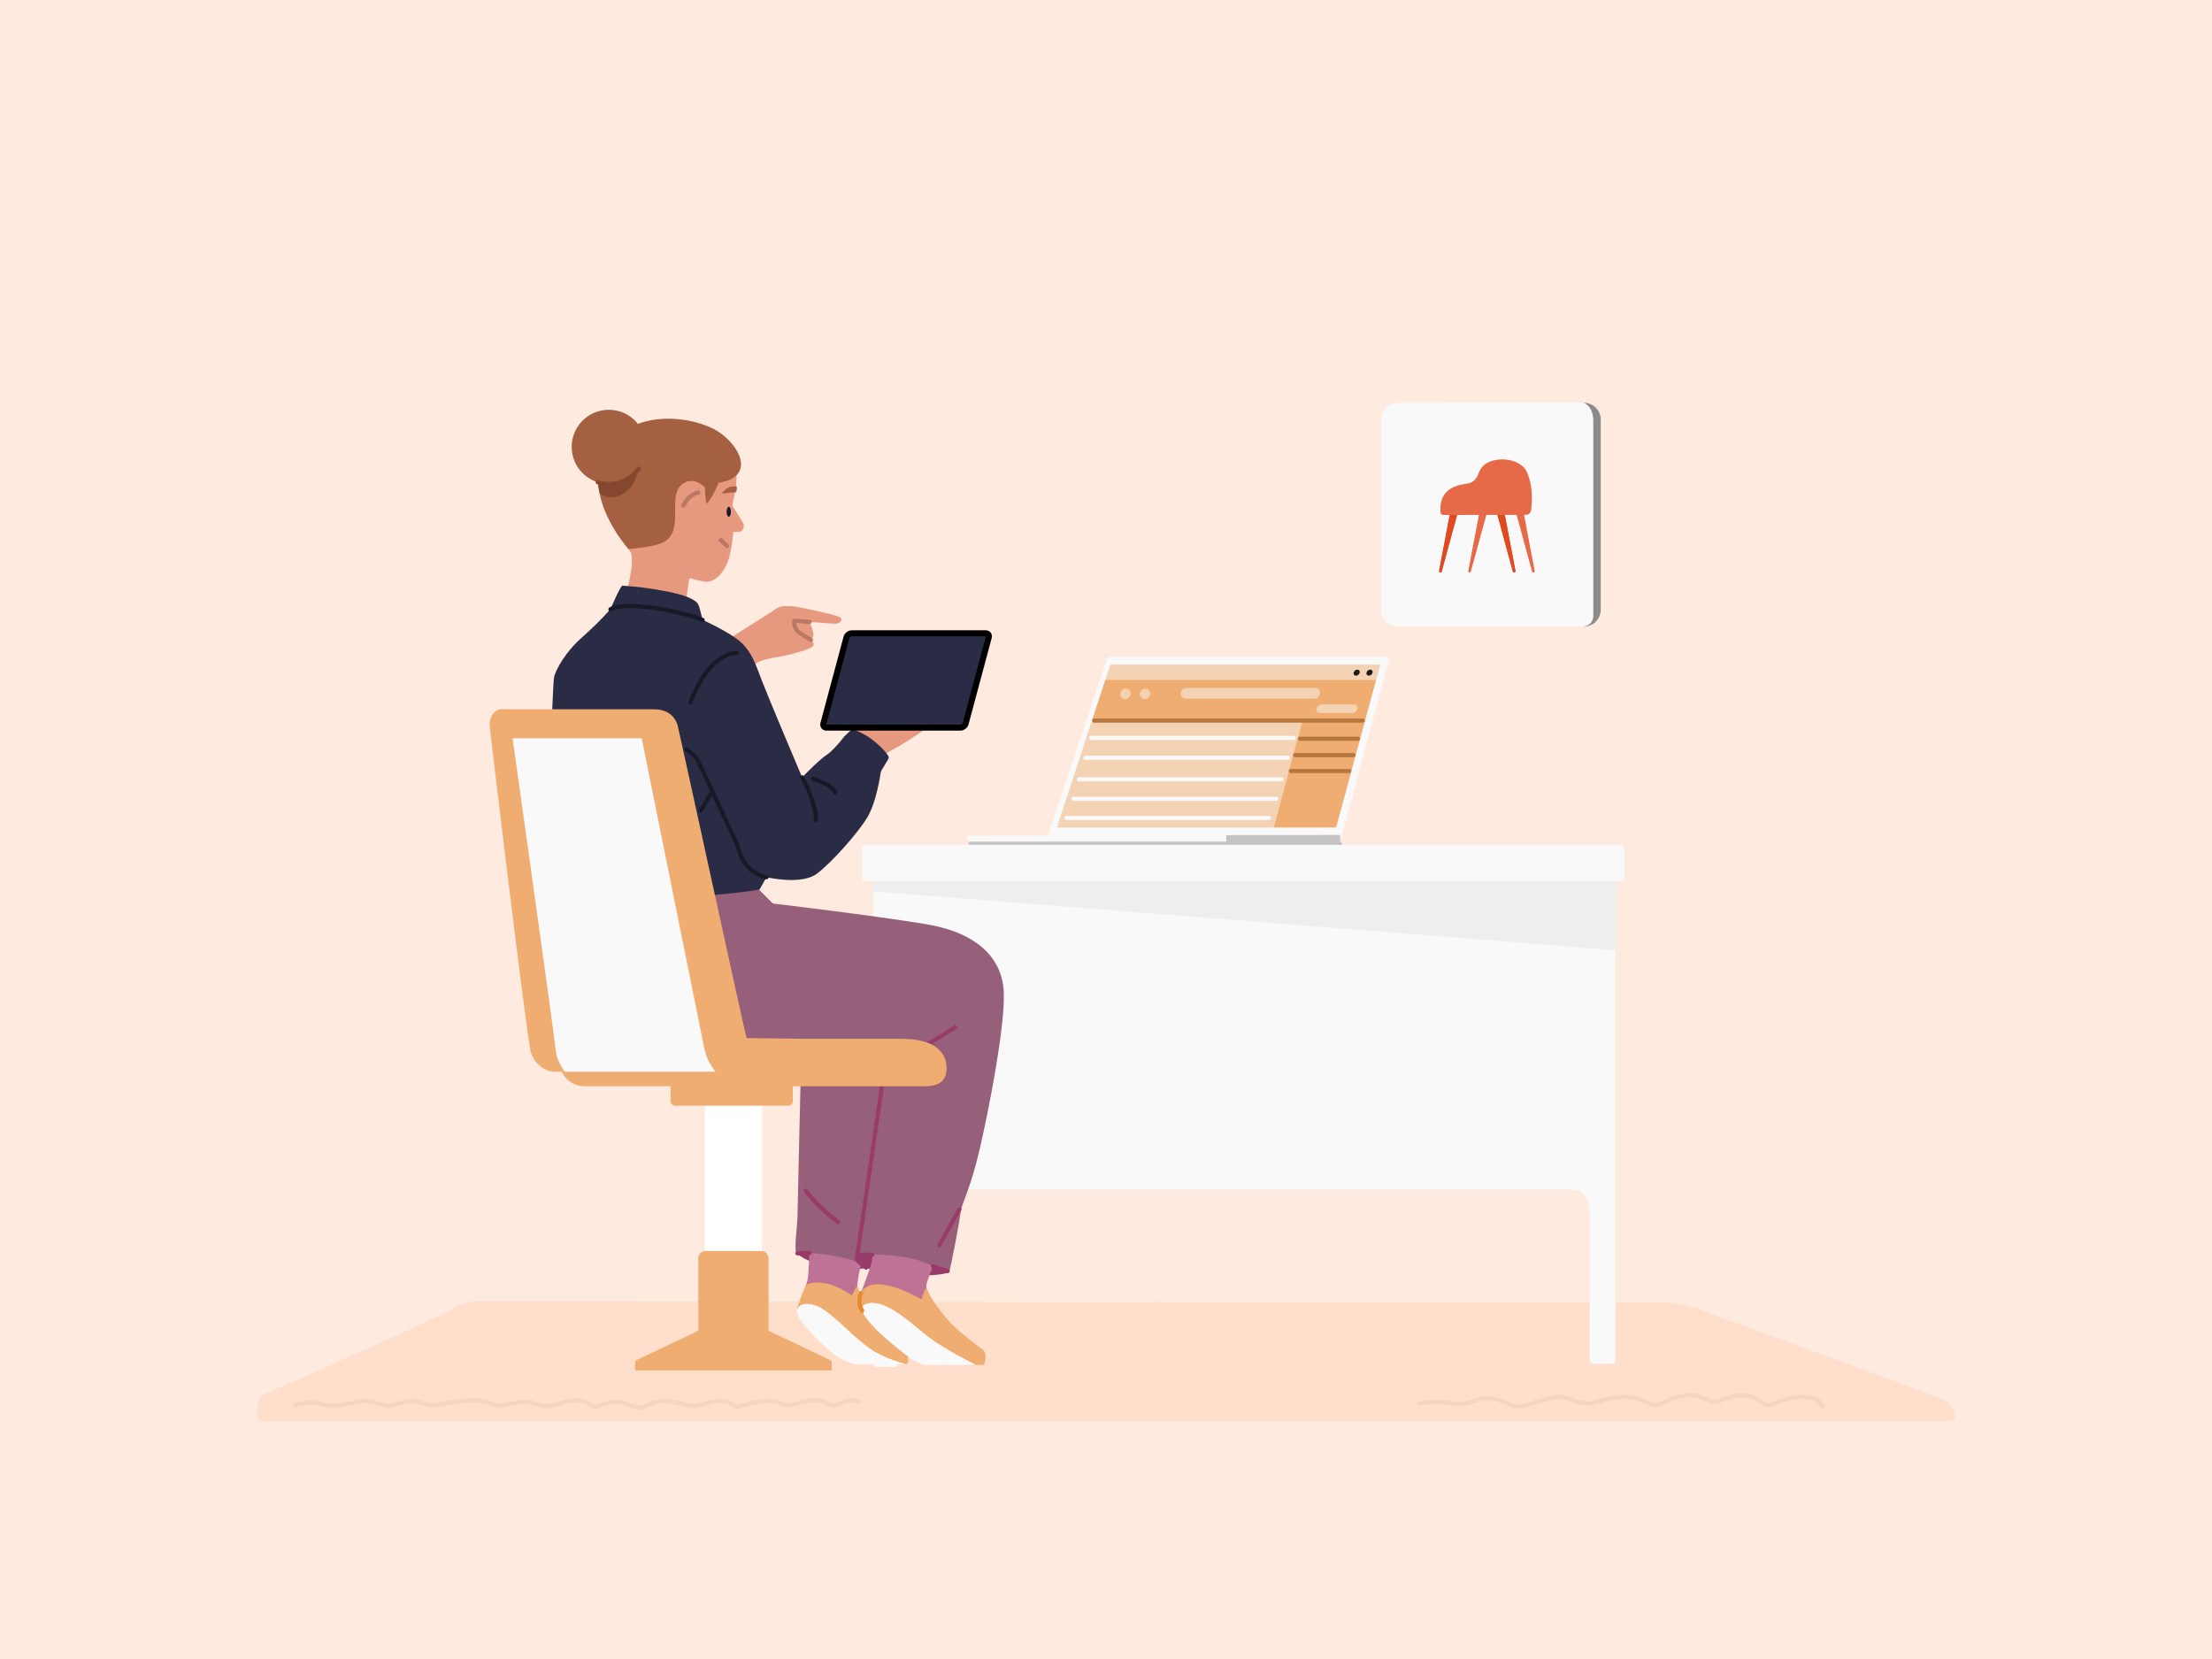 <svg xmlns="http://www.w3.org/2000/svg" height="1200" width="1600" version="1.1" xmlns:xlink="http://www.w3.org/1999/xlink" xmlns:svgjs="http://svgjs.com/svgjs"><rect fill="#ffeadf" width="1600" height="1200"></rect><g><path d="M1145.78 453.14L1010.93 453.1C1007.76 453.1 1004.71 451.84 1002.47 449.59 1000.22 447.35 998.95 444.29 998.95 441.12V303.43C998.95 300.26 1000.22 297.2 1002.47 294.96 1004.71 292.71 1007.76 291.45 1010.93 291.45L1145.75 291.39C1148.94 291.41 1152 292.68 1154.25 294.93 1156.49 297.19 1157.76 300.25 1157.77 303.43V441.13C1157.77 444.31 1156.5 447.36 1154.25 449.61 1152 451.86 1148.96 453.13 1145.78 453.14V453.14Z" fill="#f9f9f9" opacity="1" stroke-width="3" stroke="none"></path><path d="M1145.79 453.18C1145.76 453.18 1145.74 453.17 1145.73 453.16 1145.71 453.14 1145.7 453.13 1145.7 453.1 1145.7 453.08 1145.71 453.06 1145.73 453.04 1145.74 453.03 1145.76 453.02 1145.79 453.02 1145.85 453.02 1152.47 452.6 1152.47 445.06V304.5C1152.47 293.67 1145.84 291.55 1145.77 291.53 1145.74 291.52 1145.73 291.51 1145.72 291.49 1145.71 291.47 1145.7 291.46 1145.71 291.44 1145.71 291.42 1145.72 291.4 1145.74 291.38 1145.75 291.38 1145.77 291.37 1145.79 291.37 1148.99 291.37 1152.05 292.64 1154.32 294.91 1156.58 297.16 1157.85 300.23 1157.85 303.43V441.12C1157.85 444.32 1156.58 447.39 1154.31 449.64 1152.05 451.91 1148.99 453.18 1145.79 453.18Z" fill="#8b8b8b" opacity="1" stroke-width="3" stroke="none"></path></g><g><path d="M1083.05 372.18L1094.28 413.38C1094.35 413.63 1094.51 413.83 1094.72 413.96 1094.94 414.09 1095.19 414.13 1095.44 414.08 1095.68 414.02 1095.9 413.87 1096.03 413.66 1096.17 413.45 1096.22 413.19 1096.18 412.95L1088.32 371.52C1088.28 371.28 1088.15 371.07 1087.96 370.93 1087.77 370.78 1087.54 370.71 1087.3 370.73L1083.92 370.96C1083.78 370.97 1083.64 371.01 1083.51 371.08 1083.39 371.15 1083.28 371.25 1083.2 371.37 1083.12 371.48 1083.06 371.62 1083.03 371.76 1083.01 371.9 1083.01 372.05 1083.05 372.18V372.18Z" fill="#e66a48" opacity="1" stroke-width="3" stroke="none"></path><path d="M1083.05 372.18L1094.28 413.38C1094.35 413.63 1094.51 413.83 1094.72 413.96 1094.94 414.09 1095.19 414.13 1095.44 414.08 1095.68 414.02 1095.9 413.87 1096.03 413.66 1096.17 413.45 1096.22 413.19 1096.18 412.95L1088.32 371.52C1088.28 371.28 1088.15 371.07 1087.96 370.93 1087.77 370.78 1087.54 370.71 1087.3 370.73L1083.92 370.96C1083.78 370.97 1083.64 371.01 1083.51 371.08 1083.39 371.15 1083.28 371.25 1083.2 371.37 1083.12 371.48 1083.06 371.62 1083.03 371.76 1083.01 371.9 1083.01 372.05 1083.05 372.18V372.18Z" fill="#e14a21" opacity="1" stroke-width="3" stroke="none"></path><path d="M1054.05 372.18L1042.82 413.38C1042.75 413.63 1042.59 413.83 1042.38 413.96 1042.16 414.09 1041.91 414.13 1041.66 414.08 1041.42 414.02 1041.2 413.87 1041.07 413.66 1040.93 413.45 1040.88 413.19 1040.93 412.95L1048.78 371.52C1048.82 371.28 1048.95 371.07 1049.14 370.93 1049.33 370.78 1049.56 370.71 1049.8 370.73L1053.18 370.96C1053.32 370.97 1053.46 371.01 1053.59 371.08 1053.71 371.15 1053.82 371.25 1053.9 371.37 1053.99 371.48 1054.04 371.62 1054.07 371.76 1054.09 371.9 1054.08 372.05 1054.05 372.18Z" fill="#e66a48" opacity="1" stroke-width="3" stroke="none"></path><path d="M1054.05 372.18L1042.82 413.38C1042.75 413.63 1042.59 413.83 1042.38 413.96 1042.16 414.09 1041.91 414.13 1041.66 414.08 1041.42 414.02 1041.2 413.87 1041.07 413.66 1040.93 413.45 1040.88 413.19 1040.93 412.95L1048.78 371.52C1048.82 371.28 1048.95 371.07 1049.14 370.93 1049.33 370.78 1049.56 370.71 1049.8 370.73L1053.18 370.96C1053.32 370.97 1053.46 371.01 1053.59 371.08 1053.71 371.15 1053.82 371.25 1053.9 371.37 1053.99 371.48 1054.04 371.62 1054.07 371.76 1054.09 371.9 1054.08 372.05 1054.05 372.18Z" fill="#e14a21" opacity="1" stroke-width="3" stroke="none"></path><path d="M1075.17 372.18L1063.94 413.38C1063.87 413.63 1063.71 413.83 1063.5 413.96 1063.28 414.09 1063.02 414.13 1062.78 414.08 1062.53 414.02 1062.32 413.87 1062.18 413.66 1062.05 413.45 1062 413.19 1062.04 412.95L1069.9 371.52C1069.94 371.28 1070.07 371.07 1070.26 370.93 1070.45 370.78 1070.68 370.71 1070.92 370.73L1074.3 370.96C1074.44 370.97 1074.58 371.01 1074.7 371.08 1074.83 371.15 1074.94 371.25 1075.02 371.37 1075.1 371.48 1075.16 371.62 1075.18 371.76 1075.21 371.9 1075.2 372.05 1075.17 372.18Z" fill="#e66a48" opacity="1" stroke-width="3" stroke="none"></path><path d="M1097.82 370.96C1097.67 370.97 1097.53 371.01 1097.41 371.08 1097.28 371.15 1097.17 371.25 1097.09 371.37 1097.01 371.48 1096.95 371.62 1096.93 371.76 1096.9 371.9 1096.91 372.05 1096.95 372.18L1108.18 413.38C1108.24 413.63 1108.4 413.83 1108.61 413.96 1108.83 414.09 1109.09 414.13 1109.33 414.08 1109.58 414.02 1109.79 413.87 1109.93 413.66 1110.07 413.45 1110.12 413.19 1110.07 412.95L1102.21 371.52C1102.17 371.28 1102.04 371.07 1101.85 370.93 1101.66 370.78 1101.43 370.71 1101.19 370.73L1097.82 370.96Z" fill="#e66a48" opacity="1" stroke-width="3" stroke="none"></path><path d="M1103.24 372.41C1105.35 372.41 1107.16 371.35 1107.41 369.24 1107.66 367.12 1109.84 354.1 1104.61 341.76 1099.37 329.43 1074.58 329.05 1070.03 341.14 1065.48 353.23 1060.69 347.68 1050.66 352.73 1040.63 357.77 1041.94 368.3 1041.94 370.23 1041.94 372.16 1043.43 372.48 1044.31 372.48 1045.18 372.48 1101.12 372.41 1103.24 372.41Z" fill="#e66a48" opacity="1" stroke-width="3" stroke="none"></path></g><g><path d="M348.54 941.18C341.09 940.85 333.68 942.87 326.89 947.04 319.1 951.74 198.75 1005.76 191.84 1008.08 184.92 1010.41 184.05 1028.04 189.25 1028.04H1409.94C1417.73 1028.04 1413.41 1016.3 1406.48 1012.78 1399.55 1009.27 1237.65 950.56 1232.46 948.21 1224.61 944.82 1216.45 942.85 1208.22 942.35 1200.43 942.35 348.54 941.18 348.54 941.18Z" fill="#ffdecc" opacity="1" stroke-width="3" stroke="none"></path><path d="M213.04 1016.32C219.57 1014.26 226.36 1014.05 232.96 1015.73 242.91 1018.67 255.03 1013.97 262.39 1013.39 269.75 1012.8 278.41 1017.5 281.88 1016.9 285.34 1016.3 291.83 1013.97 296.17 1013.39 300.5 1012.8 304.83 1015.73 311.31 1016.32 317.8 1016.9 330.35 1012.8 342.05 1012.8 353.75 1012.8 357.63 1017.5 361.09 1016.92 364.56 1016.34 371.49 1014.57 379.28 1013.99 387.06 1013.41 389.67 1018.11 397.46 1016.92 405.25 1015.73 406.98 1013.41 415.64 1012.8 420.7 1012.39 425.73 1014.24 429.93 1018.08 429.93 1018.08 439.02 1013.97 445.5 1013.97 451.99 1013.97 457.19 1018.08 461.95 1018.08 466.72 1018.08 472.35 1012.8 481.87 1013.39 491.39 1013.97 496.59 1017.5 502.64 1016.9 508.7 1016.3 512.59 1013.97 520.4 1013.39 528.2 1012.8 530.79 1018.08 534.26 1017.5 537.72 1016.92 543.78 1013.99 553.74 1013.39 563.71 1012.78 564.99 1016.32 569.76 1016.32 574.53 1016.32 579.71 1013.39 587.94 1012.8 596.18 1012.22 601.36 1018.08 605.25 1016.32 609.15 1014.55 614.77 1011.04 621.27 1013.97" stroke="#f5d4c2" stroke-width="3" stroke-linecap="round" stroke-linejoin="round" opacity="1" fill="none"></path><path d="M1026.41 1015.13C1034.17 1013.72 1042.03 1013.72 1049.79 1015.13 1062.77 1017.48 1067.1 1010.43 1078.37 1011.62 1089.63 1012.8 1094.82 1018.67 1100.01 1017.48 1105.21 1016.3 1118.2 1011.62 1125.13 1010.43 1132.05 1009.25 1140.7 1015.13 1147.63 1015.13 1154.56 1015.13 1161.49 1010.43 1175.33 1010.43 1189.18 1010.43 1193.52 1017.48 1198.71 1016.3 1203.91 1015.11 1209.11 1010.43 1219.49 1009.25 1229.87 1008.06 1235.06 1013.95 1240.26 1013.95 1245.46 1013.95 1250.65 1009.25 1261.03 1009.25 1271.41 1009.25 1275.75 1017.46 1280.08 1016.3 1284.4 1015.13 1292.2 1010.43 1304.31 1010.43 1316.42 1010.43 1318.17 1017.48 1318.17 1017.48" stroke="#f5d4c2" stroke-width="3" stroke-linecap="round" stroke-linejoin="round" opacity="1" fill="none"></path></g><g><path d="M1002.47 474.85H805.49C802.94 474.85 800.73 475.68 799.84 478.86 798.98 481.9 759.12 600.77 758.39 602.96 757.66 605.15 758.76 606.61 760.58 606.61L966.27 606.61C968.82 606.61 970.28 605.15 971.01 602.59 971.74 600.04 1003.49 480.69 1004.22 478.86 1004.97 477.04 1004.29 474.85 1002.47 474.85Z" fill="#f9f9f9" opacity="1" stroke-width="3" stroke="none"></path><path d="M966.29 606.72C968.77 606.72 970.36 605.38 971.14 602.63 971.36 601.84 974.5 590.11 978.83 573.87 988.18 538.82 1003.84 480.16 1004.35 478.91 1004.54 478.46 1004.65 477.96 1004.65 477.46 1004.65 476.98 1004.56 476.48 1004.37 476.02 1004.26 475.77 1004.1 475.54 1003.89 475.35 1003.69 475.17 1003.44 475.03 1003.18 474.95 1003.16 474.94 1003.12 474.94 1003.1 474.95 1003.08 474.95 1003.06 474.97 1003.05 475 1003.04 475.02 1003.02 475.04 1003.02 475.06 1003.04 475.09 1003.05 475.11 1003.06 475.13 1003.32 475.47 1003.49 475.88 1003.55 476.3 1003.62 476.73 1003.57 477.16 1003.41 477.57 1002.57 481.09 970.73 600.59 970.01 602.94 969.3 605.21 965.43 605.58 965.39 605.58 965.38 605.58 965.37 605.58 965.36 605.58 965.35 605.58 965.33 605.58 965.32 605.59 965.31 605.6 965.29 605.6 965.28 605.62 965.27 605.63 965.27 605.66 965.27 605.69 965.27 605.71 965.28 605.73 965.29 605.74L965.85 606.66C965.86 606.68 965.87 606.69 965.88 606.71 965.9 606.72 965.92 606.72 965.94 606.72L966.29 606.72Z" fill="#f9f9f9" opacity="1" stroke-width="3" stroke="none"></path><path d="M998.36 480.81C998.36 480.79 998.36 480.78 998.36 480.77 998.36 480.75 998.36 480.74 998.35 480.73 998.34 480.72 998.33 480.71 998.32 480.7 998.31 480.7 998.29 480.7 998.27 480.7H803.23C803.19 480.7 803.17 480.71 803.14 480.73 803.12 480.74 803.1 480.78 803.08 480.81L799.46 491.88 820.85 516.9 944.42 524.39 995.37 491.88 998.36 480.81Z" fill="#f4d3b5" opacity="1" stroke-width="3" stroke="none"></path><path d="M969.09 604.06C969.12 604.06 969.15 604.08 969.16 604.1 969.19 604.12 969.2 604.14 969.2 604.18V610.15C969.2 610.19 969.19 610.21 969.16 610.23 969.15 610.25 969.12 610.26 969.09 610.26H701.94C701.91 610.26 701.89 610.25 701.85 610.23 701.82 610.22 701.8 610.2 701.79 610.17L699.54 605.69C699.48 605.56 699.46 605.4 699.46 605.26 699.47 605.1 699.51 604.96 699.59 604.84 699.67 604.71 699.78 604.61 699.91 604.53 700.04 604.46 700.19 604.42 700.33 604.42L969.09 604.06Z" fill="#f9f9f9" opacity="1" stroke-width="3" stroke="none"></path><path d="M969.09 610.26H701.94" stroke="#c3c3c3" stroke-width="3" stroke-linecap="round" stroke-linejoin="round" opacity="1" fill="none"></path><path d="M966.46 598.58H921.38L789.84 521.21 799.46 491.88 995.35 491.88 966.46 598.58Z" fill="#efad71" opacity="1" stroke-width="3" stroke="none"></path><path d="M789.84 521.21H942.19L921.38 598.58H764.6C764.59 598.58 764.58 598.58 764.57 598.57 764.56 598.57 764.55 598.56 764.54 598.55 764.53 598.54 764.53 598.53 764.53 598.52 764.53 598.51 764.53 598.49 764.53 598.47L789.84 521.21Z" fill="#f4d3b5" opacity="1" stroke-width="3" stroke="none"></path><path d="M857.6 505.33H950.67C951.71 505.32 952.71 504.92 953.47 504.21 954.23 503.5 954.7 502.54 954.77 501.5 954.82 501 954.76 500.51 954.6 500.04 954.44 499.57 954.18 499.14 953.85 498.79 953.51 498.43 953.11 498.14 952.64 497.95 952.19 497.75 951.7 497.65 951.2 497.66H858.13C857.09 497.67 856.1 498.07 855.35 498.79 854.58 499.5 854.12 500.46 854.03 501.5 854 501.98 854.05 502.48 854.22 502.95 854.37 503.42 854.64 503.84 854.97 504.21 855.3 504.57 855.71 504.86 856.16 505.05 856.62 505.24 857.11 505.34 857.6 505.33Z" fill="#f4d3b5" opacity="1" stroke-width="3" stroke="none"></path><path d="M825.44 504.58C824.05 503.14 824.18 500.78 825.72 499.29 827.25 497.8 829.63 497.75 831.02 499.19 832.4 500.62 832.28 502.99 830.73 504.48 829.2 505.97 826.82 506.02 825.44 504.58Z" fill="#f4d3b5" opacity="1" stroke-width="3" stroke="none"></path><path d="M811.31 504.58C809.91 503.14 810.05 500.78 811.58 499.29 813.12 497.8 815.49 497.75 816.89 499.19 818.27 500.62 818.15 502.99 816.6 504.48 815.06 505.97 812.69 506.02 811.31 504.58Z" fill="#f4d3b5" opacity="1" stroke-width="3" stroke="none"></path><path d="M791.49 521.21H985.81" stroke="#b6763c" stroke-width="3" stroke-linecap="round" stroke-linejoin="round" opacity="1" fill="none"></path><path d="M954.61 515.73H977.97C978.85 515.69 979.71 515.37 980.4 514.8 981.09 514.25 981.57 513.49 981.79 512.63 981.92 512.26 981.94 511.87 981.87 511.49 981.81 511.11 981.65 510.76 981.41 510.45 981.18 510.15 980.88 509.91 980.52 509.74 980.18 509.58 979.79 509.5 979.41 509.52H956.05C955.16 509.57 954.31 509.89 953.62 510.45 952.94 511 952.44 511.76 952.22 512.63 952.11 512.99 952.09 513.38 952.15 513.76 952.22 514.14 952.38 514.49 952.61 514.8 952.84 515.1 953.15 515.35 953.49 515.51 953.85 515.68 954.23 515.75 954.61 515.73V515.73Z" fill="#f4d3b5" opacity="1" stroke-width="3" stroke="none"></path><path d="M982.31 534.35H940.36" stroke="#b6763c" stroke-width="3" stroke-linecap="round" stroke-linejoin="round" opacity="1" fill="none"></path><path d="M979.01 546.21H936.73" stroke="#b6763c" stroke-width="3" stroke-linecap="round" stroke-linejoin="round" opacity="1" fill="none"></path><path d="M975.94 557.7H933.66" stroke="#b6763c" stroke-width="3" stroke-linecap="round" stroke-linejoin="round" opacity="1" fill="none"></path><path d="M988.78 488.18C988.06 487.37 988.29 485.99 989.31 485.09 990.32 484.19 991.72 484.11 992.44 484.92 993.16 485.72 992.92 487.11 991.91 488 990.9 488.91 989.5 488.99 988.78 488.18Z" fill="#1c1b1a" opacity="1" stroke-width="3" stroke="none"></path><path d="M979.47 488.18C978.76 487.37 978.99 485.99 980 485.09 981.01 484.19 982.41 484.11 983.13 484.92 983.85 485.73 983.62 487.11 982.6 488.02 981.6 488.91 980.19 488.99 979.47 488.18Z" fill="#1c1b1a" opacity="1" stroke-width="3" stroke="none"></path><path d="M935.73 533.75H789.25" stroke="#f9f9f9" stroke-width="3" stroke-linecap="round" stroke-linejoin="round" opacity="1" fill="none"></path><path d="M931.6 548.1H785.11" stroke="#f9f9f9" stroke-width="3" stroke-linecap="round" stroke-linejoin="round" opacity="1" fill="none"></path><path d="M926.98 563.67L780.5 563.67" stroke="#f9f9f9" stroke-width="3" stroke-linecap="round" stroke-linejoin="round" opacity="1" fill="none"></path><path d="M923.08 577.78H776.59" stroke="#f9f9f9" stroke-width="3" stroke-linecap="round" stroke-linejoin="round" opacity="1" fill="none"></path><path d="M917.97 591.65H771.49" stroke="#f9f9f9" stroke-width="3" stroke-linecap="round" stroke-linejoin="round" opacity="1" fill="none"></path><path d="M969.2 610.38C969.23 610.38 969.26 610.36 969.27 610.34 969.3 610.32 969.31 610.3 969.31 610.26V604.18C969.31 604.12 969.28 604.06 969.25 604.02 969.21 603.98 969.15 603.95 969.09 603.95L887.07 604.06C887.05 604.06 887.02 604.08 887 604.1 886.97 604.12 886.96 604.14 886.96 604.18V610.26C886.96 610.3 886.97 610.32 887 610.34 887.02 610.36 887.05 610.38 887.07 610.38H969.2Z" fill="#c3c3c3" opacity="1" stroke-width="3" stroke="none"></path></g><g><path d="M631.59 623.79V985.59C631.59 986.01 631.64 986.43 631.73 986.82 631.82 987.21 631.96 987.57 632.13 987.87 632.3 988.17 632.5 988.4 632.72 988.57 632.94 988.73 633.18 988.81 633.42 988.81H647.64C647.88 988.81 648.12 988.73 648.34 988.57 648.56 988.4 648.77 988.17 648.94 987.87 649.1 987.57 649.24 987.21 649.33 986.82 649.43 986.43 649.47 986.01 649.47 985.59V878.87C649.47 876.46 649.74 874.08 650.26 871.86 650.79 869.63 651.55 867.6 652.52 865.9 653.49 864.19 654.64 862.85 655.9 861.92 657.16 861 658.52 860.52 659.89 860.52H1139.52C1140.89 860.52 1142.24 861 1143.51 861.92 1144.77 862.85 1145.92 864.19 1146.88 865.9 1147.85 867.6 1148.62 869.63 1149.14 871.86 1149.67 874.08 1149.93 876.46 1149.93 878.87V983.26C1149.93 983.68 1149.98 984.1 1150.07 984.49 1150.17 984.88 1150.3 985.24 1150.47 985.54 1150.64 985.83 1150.84 986.07 1151.07 986.24 1151.29 986.4 1151.53 986.48 1151.77 986.48H1166.64C1166.88 986.48 1167.12 986.4 1167.34 986.24 1167.56 986.07 1167.77 985.83 1167.94 985.54 1168.11 985.24 1168.24 984.88 1168.33 984.49 1168.43 984.1 1168.47 983.68 1168.47 983.26L1168.47 687.31 1168.47 622.63 631.59 623.79Z" fill="#f9f9f9" opacity="1" stroke-width="3" stroke="none"></path><path d="M631.59 644.74L1168.47 687.31 1168.92 622.63 631.3 623.79 631.59 644.74Z" fill="#eeeeee" opacity="1" stroke-width="3" stroke="none"></path><path d="M1173.34 637.13H624.93C624.52 637.13 624.14 636.85 623.86 636.35 623.57 635.86 623.41 635.18 623.41 634.47V613.76C623.41 613.05 623.57 612.37 623.86 611.88 624.14 611.37 624.52 611.1 624.93 611.1H1173.34C1173.74 611.1 1174.13 611.37 1174.41 611.88 1174.69 612.37 1174.85 613.05 1174.85 613.76V634.47C1174.85 634.82 1174.81 635.17 1174.74 635.49 1174.66 635.81 1174.55 636.1 1174.41 636.36 1174.27 636.61 1174.1 636.8 1173.92 636.93 1173.73 637.07 1173.54 637.13 1173.34 637.13V637.13Z" fill="#f9f9f9" opacity="1" stroke-width="3" stroke="none"></path></g><g><path d="M537.84 632.34L559.03 653.53C559.03 653.53 632.22 662.2 669.77 668.46 707.32 674.72 725.63 693.5 726.11 719.02 726.58 744.54 715.51 801.35 708.77 830.72 702.04 860.09 695.3 871.17 694.81 876.95 694.32 882.74 687.58 917.39 686.62 919.81 685.66 922.23 644.73 924.62 626.43 916.92 603.32 922.69 577.32 908.73 575.87 905.84 574.42 902.96 576.83 884.65 576.83 880.32 576.83 875.99 579.72 755.13 579.72 755.13H505.09C470.42 755.13 420.83 737.79 416.02 694.46 411.21 651.13 417.46 628.98 417.46 628.98L537.84 632.34Z" fill="#97607a" opacity="1" stroke-width="3" stroke="none"></path><path d="M690.96 743.09L668.33 757.06" stroke="#993b68" stroke-width="3" stroke-linecap="round" stroke-linejoin="round" opacity="1" fill="none"></path><path d="M585.51 906.31H585.53C606.48 910.95 618.28 915.09 622.78 914.09 622.8 914.09 622.82 914.08 622.83 914.06 622.84 914.05 622.85 914.02 622.86 914 622.86 913.99 622.86 913.97 622.85 913.95 622.84 913.93 622.83 913.92 622.81 913.89 621.27 912.81 619.52 911.21 619.94 909.68 620.65 907.06 630.86 907.49 631.03 907.5 631.21 907.5 641.02 907.55 657.96 910.89 664.72 912.23 670.17 914.4 674.82 915.94 681.22 918.05 685.66 919.48 686.47 919.76 686.49 919.76 686.51 919.77 686.52 919.78 686.53 919.8 686.54 919.81 686.54 919.83 686.55 919.85 686.54 919.86 686.54 919.89 686.54 919.91 686.53 919.92 686.51 919.93V919.93C683.26 923.42 644.42 924.46 626.46 916.92 626.44 916.91 626.41 916.91 626.38 916.91 605.19 922.19 581.88 911.9 576.72 906.77 576.71 906.75 576.7 906.73 576.69 906.71 576.68 906.69 576.68 906.67 576.69 906.65 576.7 906.64 576.71 906.61 576.72 906.6 576.75 906.58 576.77 906.58 576.79 906.58 579.68 906.33 582.6 906.25 585.51 906.31V906.31Z" fill="#993b68" opacity="1" stroke-width="3" stroke="none"></path><path d="M495.23 441.43L498.44 419.21C498.45 419.07 498.5 418.94 498.58 418.82 498.66 418.7 498.75 418.6 498.87 418.53 498.99 418.44 499.12 418.4 499.26 418.38 499.4 418.35 499.55 418.37 499.69 418.41 503.04 419.41 506.46 420.17 509.92 420.72 516.19 421.68 522.69 415.42 526.05 407.24 529.42 399.06 530.39 384.85 530.39 384.85 530.39 384.85 533.82 384.66 535.45 384.49 537.07 384.32 538.7 381.24 537.8 379.07 536.9 376.9 530.4 366.97 529.86 366.07 529.32 365.17 532.57 354.7 532.75 346.21 532.93 337.73 528.23 308.11 487.97 304.69 447.72 301.26 436.16 328.34 436.16 349.65 436.16 370.96 451.68 392.62 455.84 398.94 460 405.26 452.59 430.36 452.59 430.36L495.23 441.43Z" fill="#e6997f" opacity="1" stroke-width="3" stroke="none"></path><path d="M612.58 534.08C612.57 534.07 612.57 534.04 612.57 534.01 612.57 533.99 612.58 533.97 612.59 533.96 613.3 533.18 620.77 524.88 623.46 520.72 627.79 514.01 653.87 482.6 654.19 482.39 654.21 482.39 654.22 482.38 654.22 482.37 657.35 478.37 660.27 481.09 658.47 483.93 658.02 484.68 653.64 492.62 650.88 497.46 650.85 497.52 650.84 497.58 650.86 497.63 650.87 497.7 650.9 497.75 650.96 497.79 651.01 497.82 651.07 497.84 651.13 497.83 651.19 497.82 651.25 497.79 651.29 497.74V497.74C655.1 493.03 662.16 484.69 663.66 483.04 666.71 479.4 669.58 481.69 668.87 483.79V483.8C665.7 489.62 662.17 495.22 658.28 500.59V500.59C658.25 500.64 658.22 500.7 658.24 500.77 658.25 500.83 658.28 500.88 658.32 500.93 658.37 500.96 658.43 500.98 658.5 500.98 658.56 500.98 658.61 500.96 658.66 500.92V500.92C663.5 495.67 674.32 482.68 675.55 481.99L675.57 481.98C679.36 478.66 682.48 482.55 680.99 485.04V485.05C680.17 486.71 669.88 500.59 665.72 505.82 665.69 505.87 665.67 505.93 665.67 506 665.68 506.06 665.71 506.12 665.75 506.16 665.8 506.2 665.86 506.23 665.92 506.23 665.98 506.23 666.05 506.2 666.09 506.16V506.16L683.33 490.67 683.34 490.66C686.11 488.65 688.83 491.73 687.31 493.91L687.31 493.92C686.36 495.71 669.06 514.29 665.3 518.6 665.29 518.61 665.28 518.63 665.28 518.66 665.28 518.68 665.29 518.71 665.3 518.73 665.32 518.75 665.34 518.76 665.36 518.77 665.39 518.77 665.42 518.77 665.44 518.76 667.78 517.53 677.63 512.44 681.27 512.12 685.42 511.75 686.73 515 685.75 516.07 684.78 517.15 652.74 538.88 647.8 541.11 643.07 543.24 626.44 554.76 625.02 555.74 625.01 555.75 624.99 555.76 624.98 555.76 624.97 555.76 624.94 555.76 624.93 555.76 624.92 555.76 624.9 555.75 624.89 555.74 624.88 555.74 624.87 555.71 624.86 555.7L612.58 534.08Z" fill="#e6997f" opacity="1" stroke-width="3" stroke="none"></path><path d="M526.24 462.75C526.24 462.73 526.24 462.71 526.25 462.69 526.26 462.66 526.27 462.65 526.29 462.64 527.91 461.63 559.52 441.86 561.98 439.93 564.5 437.94 571 438.31 574.44 438.67 577.87 439.01 603.5 444.43 607.12 446.25 610.73 448.06 607.12 451.13 604.6 451.13 602.23 451.13 587.57 450 585.81 449.87 585.79 449.87 585.77 449.87 585.76 449.88 585.74 449.88 585.73 449.89 585.72 449.91 585.7 449.92 585.69 449.95 585.69 449.97 585.69 449.98 585.69 450 585.7 450.02 585.99 450.76 587.21 453.92 588.16 457.08 588.47 458.08 588.5 459.14 588.23 460.15 587.96 461.16 587.41 462.07 586.64 462.77 586.61 462.78 586.61 462.79 586.6 462.82 586.6 462.83 586.59 462.84 586.59 462.86 586.59 462.87 586.6 462.89 586.6 462.9 586.61 462.91 586.63 462.93 586.64 462.93 587.22 463.42 590.04 465.97 587.44 467.92 584.55 470.08 571.37 473.88 560.9 475.5 550.42 477.13 546.63 479.48 543.75 482.54 541.07 485.37 533.96 492.5 532.87 493.59 532.85 493.62 532.84 493.63 532.82 493.63 532.79 493.63 532.78 493.63 532.76 493.63 532.74 493.62 532.73 493.6 532.71 493.59 532.7 493.58 532.69 493.56 532.69 493.54L526.24 462.75Z" fill="#e6997f" opacity="1" stroke-width="3" stroke="none"></path><path d="M549.42 643.38C549.41 643.39 549.4 643.4 549.39 643.41 549.38 643.42 549.36 643.43 549.35 643.43 548.2 643.65 526.87 647.58 480.07 649.68 432.73 651.82 415.42 644.86 414.84 644.64 414.83 644.62 414.83 644.62 414.82 644.61 414.33 644.22 399.63 632.17 397.97 621.27 396.28 610.2 399.41 494.63 400.86 489.34 402.3 484.04 409.05 471.53 420.6 461.41 427.96 454.91 434.94 447.99 441.53 440.71 441.53 440.7 441.54 440.69 441.54 440.68 441.79 440.09 448.79 423.61 450.21 423.61 461.62 424.32 472.96 425.85 484.15 428.18 501.72 431.79 503.89 435.64 504.85 436.85 505.77 438 508.02 447.56 508.21 448.35 508.21 448.36 508.22 448.38 508.23 448.4 508.24 448.41 508.26 448.42 508.27 448.43 509.36 448.92 528.43 457.53 536.15 464.78 544.09 472.24 546.51 480.42 551.32 492.94 555.98 505.09 578.78 558.91 580.15 562.13 580.15 562.14 580.17 562.16 580.18 562.17 580.19 562.18 580.21 562.19 580.22 562.19 580.24 562.19 580.27 562.19 580.28 562.19 580.3 562.18 580.31 562.17 580.32 562.16 581.58 560.87 592.78 549.32 597.78 546.15 603.01 542.82 610.35 533.16 610.54 532.91L610.55 532.9C610.72 532.72 615.85 527.37 616.81 527.61 622.2 529.34 627.24 532.06 631.67 535.62 638.65 541.15 642.62 546.27 642.86 547.72 643.1 549.16 637.33 556.86 637.09 558.55 636.85 560.24 633.9 580.34 627.4 591.17 620.9 602.01 602.37 623.2 591.05 631.86 580.1 640.25 556.07 634.87 554.53 634.53 554.5 634.52 554.48 634.52 554.46 634.53 554.44 634.54 554.42 634.55 554.41 634.57L549.42 643.38Z" fill="#2a2c45" opacity="1" stroke-width="3" stroke="none"></path><path d="M674.75 915.9C674.77 915.91 674.79 915.93 674.79 915.95 674.8 915.97 674.8 916.01 674.79 916.03 674.38 917 670.69 925.82 670.02 929.91 669.3 934.24 680.74 952.42 688.44 959.88 696.14 967.35 705.3 973.85 709.63 977.22 713.71 980.39 710.96 985.48 710.63 986.07 710.62 986.09 710.61 986.1 710.58 986.11 710.57 986.12 710.55 986.12 710.53 986.12H672.56C664.85 986.12 657.03 981.03 656.57 980.72 656.56 980.72 656.55 980.72 656.55 980.72 656.53 980.7 656.52 980.72 656.51 980.72L653.75 981.69C653.73 981.7 653.71 981.71 653.7 981.73 653.69 981.74 653.67 981.78 653.67 981.8 653.71 982.15 653.66 982.5 653.56 982.84 653.45 983.16 653.26 983.48 653.02 983.74 652.79 984 652.49 984.2 652.18 984.34 651.85 984.49 651.51 984.56 651.15 984.56H651.14L623.93 981.07H623.91C617.54 981.06 611.25 979.74 605.41 977.19 599.57 974.65 594.32 970.92 589.98 966.26 578.91 954.7 577.71 951.1 577.71 947.24 577.71 943.38 583.85 928.47 584.33 924.85 584.77 921.41 585.44 907.77 585.52 906.42 585.52 906.4 585.53 906.36 585.55 906.34 585.56 906.33 585.57 906.33 585.59 906.32 585.61 906.32 585.62 906.32 585.63 906.32 587.33 906.41 608.61 907.57 622.93 914 622.96 914.01 622.97 914.03 622.98 914.06 622.99 914.08 623 914.1 622.99 914.12 617.08 937.37 622.12 935.63 622.63 935.4 622.64 935.4 622.66 935.39 622.66 935.38 622.67 935.37 622.68 935.36 622.69 935.34 623.05 934.39 629.61 917.05 630.32 913.53 630.73 911.58 630.97 909.6 631.04 907.61 631.04 907.58 631.05 907.56 631.08 907.53 631.1 907.51 631.12 907.5 631.15 907.5 633 907.46 659.18 907.12 674.75 915.9Z" fill="#be7396" opacity="1" stroke-width="3" stroke="none"></path><path d="M511.42 364.1C511.4 364.11 511.38 364.12 511.35 364.12 511.32 364.12 511.3 364.11 511.28 364.1 510.18 363.19 509.93 353.34 509.92 352.63 509.92 352.61 509.91 352.58 509.89 352.56 509.41 352.04 502.78 345.06 494.99 349.23 480.07 357.17 498.27 386.74 476.7 393.52 468.57 396.07 455.54 397.06 454.61 397.12 454.59 397.12 454.57 397.12 454.55 397.11 454.54 397.11 454.52 397.1 454.51 397.09 453.25 395.67 419.05 356.81 438.91 324.9 458.08 294.08 503.19 301.31 519.8 312.38 536.42 323.45 545.78 345.31 519.86 349.2 519.85 349.2 519.83 349.21 519.81 349.23 519.79 349.24 519.78 349.25 519.77 349.27 515.11 360.33 511.9 363.64 511.42 364.1Z" fill="#a56042" opacity="1" stroke-width="3" stroke="none"></path><path d="M448.04 358.5C442.47 360.94 437.66 359.6 433.68 356.68 431.85 349.27 432.17 341.48 434.6 334.24L461.77 328.52C461.77 328.52 465.38 350.92 448.04 358.5Z" fill="#85482e" opacity="1" stroke-width="3" stroke="none"></path><path d="M440.34 350.05C425.53 350.05 413.52 338.04 413.52 323.22 413.52 308.4 425.53 296.4 440.34 296.4 455.15 296.4 467.16 308.4 467.16 323.22 467.16 338.04 455.15 350.05 440.34 350.05Z" fill="#a56042" opacity="1" stroke-width="3" stroke="none"></path><path d="M432.36 348.85C437.73 350.5 443.48 350.45 448.81 348.67 454.14 346.9 458.79 343.48 462.08 338.93" stroke="#85482e" stroke-width="3" stroke-linecap="round" stroke-linejoin="round" opacity="1" fill="none"></path><path d="M585.64 449.85C585.64 449.85 575.15 448.99 574.61 448.99 574.07 448.99 574.25 454.55 577.5 457.08 580.4 459.19 583.41 461.1 586.54 462.85" stroke="#b97863" stroke-width="3" stroke-linecap="round" stroke-linejoin="round" opacity="1" fill="none"></path><path d="M665.3 518.73C661.06 518.19 657.46 518.57 654.49 520.09" stroke="#b97863" stroke-width="3" stroke-linecap="round" stroke-linejoin="round" opacity="1" fill="none"></path><path d="M658.4 513.18C652.22 510.66 647.39 507.44 644.42 503.01" stroke="#b97863" stroke-width="3" stroke-linecap="round" stroke-linejoin="round" opacity="1" fill="none"></path><path d="M532.74 351.73C532.76 351.73 532.78 351.74 532.8 351.75 532.83 351.76 532.84 351.78 532.85 351.8 533.08 352.46 533.03 356.06 532 356.15 530.92 356.23 528.39 356.23 526.04 356.6 523.69 356.96 522.34 357.06 522.25 356.69 522.17 356.32 526.13 352.17 528.75 352 531.03 351.84 532.41 351.75 532.74 351.73Z" fill="#a56042" opacity="1" stroke-width="3" stroke="none"></path><path d="M666.4 939.83C666.41 939.84 666.44 939.84 666.45 939.84 666.47 939.84 666.48 939.84 666.5 939.83 666.51 939.83 666.52 939.82 666.53 939.81 666.54 939.8 666.56 939.79 666.57 939.76L668.99 932.83C669.05 932.67 669.16 932.53 669.3 932.42 669.44 932.32 669.61 932.27 669.78 932.26 669.96 932.26 670.13 932.31 670.27 932.41 670.42 932.51 670.53 932.65 670.6 932.81 673.12 939.37 683.03 952.52 689.52 958.8 697.23 966.26 706.38 972.76 710.71 976.13 714.81 979.32 712.01 986.37 711.7 987.13 711.7 987.15 711.68 987.17 711.67 987.18 711.65 987.19 711.62 987.19 711.6 987.19H671.47C664.35 987.19 657.99 981.96 656.75 980.89 656.74 980.88 656.72 980.87 656.7 980.87 656.68 980.86 656.65 980.87 656.63 980.88 656.61 980.89 656.6 980.9 656.59 980.92 656.58 980.94 656.58 980.96 656.58 980.99L656.92 983.87C656.97 984.23 656.94 984.59 656.83 984.94 656.72 985.28 656.53 985.6 656.3 985.87 656.06 986.13 655.77 986.35 655.44 986.5 655.12 986.65 654.76 986.73 654.4 986.72H621.64C611.77 986.72 599.97 977.81 588.9 966.25 577.83 954.69 576.63 951.09 576.63 947.23 576.63 944.35 580.69 935.23 582.92 929.33 582.93 929.31 582.93 929.3 582.94 929.29 582.95 929.28 582.96 929.27 582.99 929.27 596.91 923.28 614.58 935.84 616.06 936.94 616.08 936.95 616.09 936.95 616.1 936.95 616.13 936.96 616.14 936.96 616.16 936.95 616.17 936.95 616.18 936.94 616.19 936.94 616.21 936.93 616.21 936.92 616.22 936.89L619.4 931C619.46 930.89 619.56 930.79 619.68 930.73 619.8 930.68 619.94 930.65 620.07 930.68 620.21 930.7 620.33 930.75 620.43 930.85 620.52 930.95 620.59 931.07 620.62 931.2V931.2C621.2 934.04 622.22 935.05 622.56 935.31 622.57 935.31 622.58 935.32 622.6 935.32 622.61 935.33 622.64 935.33 622.65 935.32 622.67 935.32 622.68 935.32 622.69 935.31 622.7 935.3 622.71 935.29 622.72 935.27 631 919.24 664.22 938.53 666.4 939.83Z" fill="#efad71" opacity="1" stroke-width="3" stroke="none"></path><path d="M705.18 987.23C705.2 987.23 705.22 987.22 705.24 987.21 705.26 987.19 705.28 987.17 705.28 987.14 705.29 987.12 705.29 987.1 705.28 987.08 705.26 987.05 705.24 987.03 705.22 987.02 696.09 982.36 679.34 973.48 669.84 965.82 668.32 964.6 666.73 963.28 665.08 961.92 654.61 953.25 641.57 942.48 631.04 942.48 629.33 942.46 627.63 942.79 626.04 943.4 625.42 943.6 624.88 943.95 624.47 944.43 624.04 944.92 623.77 945.51 623.68 946.13 622.47 955.32 655.08 979.76 656.47 980.8 656.52 980.86 663.57 987.32 671.46 987.32L705.18 987.23Z" fill="#f9f9f9" opacity="1" stroke-width="3" stroke="none"></path><path d="M705.18 987.23C705.2 987.23 705.22 987.22 705.24 987.21 705.26 987.19 705.28 987.17 705.28 987.14 705.29 987.12 705.29 987.1 705.28 987.08 705.26 987.05 705.24 987.03 705.22 987.02 696.09 982.36 679.34 973.48 669.84 965.82 668.32 964.6 666.73 963.28 665.08 961.92 654.61 953.25 641.57 942.48 631.04 942.48 629.33 942.46 627.63 942.79 626.04 943.4 625.42 943.6 624.88 943.95 624.47 944.43 624.04 944.92 623.77 945.51 623.68 946.13 622.47 955.32 655.08 979.76 656.47 980.8 656.52 980.86 663.57 987.32 671.46 987.32L705.18 987.23Z" fill="#f9f9f9" opacity="1" stroke-width="3" stroke="none"></path><path d="M654.39 986.74C654.4 986.74 654.41 986.74 654.43 986.74 654.44 986.73 654.45 986.73 654.47 986.72 654.48 986.71 654.49 986.7 654.5 986.69 654.5 986.67 654.51 986.65 654.51 986.64 654.51 986.63 654.51 986.62 654.5 986.6 654.5 986.59 654.5 986.58 654.49 986.57 654.48 986.56 654.47 986.54 654.45 986.53 654.44 986.53 654.42 986.52 654.41 986.52 654.27 986.49 639.71 983.03 628.66 975.2 622.83 970.82 617.27 966.1 612.02 961.05 606.31 955.81 600.92 950.86 595.8 947.39 592.28 944.87 588.11 943.43 583.79 943.23 582.7 943.16 581.62 943.3 580.6 943.65 579.57 944.01 578.63 944.56 577.83 945.29 577.38 945.77 577.05 946.33 576.84 946.95 576.63 947.56 576.55 948.21 576.6 948.86 577.04 952.25 579.23 956.34 588.81 966.34 601.84 979.94 612.88 986.84 621.63 986.84L654.39 986.74Z" fill="#f9f9f9" opacity="1" stroke-width="3" stroke="none"></path><path d="M654.39 986.74C654.4 986.74 654.41 986.74 654.43 986.74 654.44 986.73 654.45 986.73 654.47 986.72 654.48 986.71 654.49 986.7 654.5 986.69 654.5 986.67 654.51 986.65 654.51 986.64 654.51 986.63 654.51 986.62 654.5 986.6 654.5 986.59 654.5 986.58 654.49 986.57 654.48 986.56 654.47 986.54 654.45 986.53 654.44 986.53 654.42 986.52 654.41 986.52 654.27 986.49 639.71 983.03 628.66 975.2 622.83 970.82 617.27 966.1 612.02 961.05 606.31 955.81 600.92 950.86 595.8 947.39 592.28 944.87 588.11 943.43 583.79 943.23 582.7 943.16 581.62 943.3 580.6 943.65 579.57 944.01 578.63 944.56 577.83 945.29 577.38 945.77 577.05 946.33 576.84 946.95 576.63 947.56 576.55 948.21 576.6 948.86 577.04 952.25 579.23 956.34 588.81 966.34 601.84 979.94 612.88 986.84 621.63 986.84L654.39 986.74Z" fill="#f9f9f9" opacity="1" stroke-width="3" stroke="none"></path><path d="M579.72 755.13H642.32C642.32 755.13 620.18 908.49 619.93 909.69" stroke="#993b68" stroke-width="3" stroke-linecap="round" stroke-linejoin="round" opacity="1" fill="none"></path><path d="M554.45 634.51C554.45 634.51 537.84 632.34 533.76 612.12 527.26 598.89 506.32 551.93 503.66 548.32 501.64 545.83 499.19 543.71 496.44 542.06" stroke="#171927" stroke-width="3" stroke-linecap="round" stroke-linejoin="round" opacity="1" fill="none"></path><path d="M514.25 574.09L506.79 586.36" stroke="#171927" stroke-width="3" stroke-linecap="round" stroke-linejoin="round" opacity="1" fill="none"></path><path d="M508.22 448.41C495.68 443.02 453.4 433.94 441.54 440.7" stroke="#171927" stroke-width="3" stroke-linecap="round" stroke-linejoin="round" opacity="1" fill="none"></path><path d="M606.21 883.93C606.21 883.93 592.49 874.18 582.74 861.18" stroke="#993b68" stroke-width="3" stroke-linecap="round" stroke-linejoin="round" opacity="1" fill="none"></path><path d="M694.01 874.6L679.4 900.77" stroke="#993b68" stroke-width="3" stroke-linecap="round" stroke-linejoin="round" opacity="1" fill="none"></path><path d="M623.64 948.12C620.96 943.71 621.33 939.97 622.68 935.33" stroke="#e88932" stroke-width="3" stroke-linecap="round" stroke-linejoin="round" opacity="1" fill="none"></path><path d="M527.13 373.77C526.26 373.77 525.57 372.16 525.57 370.17 525.57 368.17 526.26 366.56 527.13 366.56 527.98 366.56 528.69 368.17 528.69 370.17 528.69 372.16 527.98 373.77 527.13 373.77Z" fill="#171a2e" opacity="1" stroke-width="3" stroke="none"></path><path d="M505.1 356.33C505.1 356.33 498.96 356.69 494.27 365.72" stroke="#b97863" stroke-width="3" stroke-linecap="round" stroke-linejoin="round" opacity="1" fill="none"></path><path d="M525.92 394.96L521.35 390.63" stroke="#b97863" stroke-width="3" stroke-linecap="round" stroke-linejoin="round" opacity="1" fill="none"></path><path d="M580.21 562.28C580.21 562.28 589.96 579.5 590.33 593.22" stroke="#171927" stroke-width="3" stroke-linecap="round" stroke-linejoin="round" opacity="1" fill="none"></path><path d="M604.05 573C604.05 573 602.24 567.94 588.15 563.25" stroke="#171927" stroke-width="3" stroke-linecap="round" stroke-linejoin="round" opacity="1" fill="none"></path><path d="M533.27 472.25C533.27 472.25 513.77 470.08 499.33 508.36" stroke="#171927" stroke-width="3" stroke-linecap="round" stroke-linejoin="round" opacity="1" fill="none"></path><path d="M674.83 915.94C679.89 917.61 683.73 918.86 685.5 919.44" stroke="#993b68" stroke-width="3" stroke-linecap="round" stroke-linejoin="round" opacity="1" fill="none"></path><path d="M576.79 906.58C579.69 906.33 582.6 906.25 585.51 906.31" stroke="#993b68" stroke-width="3" stroke-linecap="round" stroke-linejoin="round" opacity="1" fill="none"></path><path d="M626.43 916.92L622.81 913.9C621.27 912.82 619.52 911.21 619.94 909.68 620.65 907.06 630.86 907.49 631.03 907.5" stroke="#993b68" stroke-width="3" stroke-linecap="round" stroke-linejoin="round" opacity="1" fill="none"></path><path d="M595.58 523.35C595.45 523.69 595.41 524.06 595.45 524.42 595.51 524.77 595.65 525.12 595.86 525.41 596.07 525.7 596.35 525.94 596.69 526.09 597.01 526.25 597.37 526.32 597.74 526.3H694.76C695.6 526.26 696.42 525.94 697.08 525.42 697.76 524.89 698.24 524.17 698.49 523.35L715.2 461.01C715.32 460.67 715.36 460.3 715.31 459.94 715.26 459.59 715.12 459.24 714.91 458.95 714.7 458.66 714.42 458.43 714.08 458.27 713.76 458.11 713.4 458.04 713.04 458.06H616.03C615.17 458.1 614.36 458.41 613.69 458.94 613.02 459.47 612.53 460.19 612.29 461.01L595.58 523.35Z" fill="#2a2c45" opacity="1" stroke-width="3" stroke="none"></path><path d="M593.48 522.79C593.29 523.47 593.24 524.18 593.36 524.87 593.48 525.56 593.76 526.21 594.18 526.79 594.6 527.32 595.14 527.75 595.76 528.04 596.38 528.34 597.06 528.48 597.74 528.47L694.76 528.47C696.08 528.41 697.36 527.95 698.41 527.13 699.45 526.32 700.22 525.2 700.58 523.92L717.29 461.57C717.48 460.9 717.53 460.18 717.4 459.49 717.28 458.8 717 458.14 716.57 457.57 716.16 457.04 715.62 456.61 715 456.32 714.39 456.03 713.71 455.88 713.04 455.89H616.03C614.7 455.95 613.42 456.41 612.38 457.24 611.33 458.05 610.57 459.18 610.19 460.44L593.48 522.79ZM713.16 460.24C713.13 460.3 713.12 460.38 713.11 460.45L696.4 522.8C696.28 523.16 696.07 523.47 695.77 523.71 695.48 523.95 695.12 524.09 694.76 524.14H597.74C597.7 524.14 597.66 524.13 597.62 524.13 597.64 524.07 597.66 524 597.68 523.93L614.38 461.57C614.5 461.21 614.72 460.9 615.01 460.66 615.3 460.42 615.65 460.28 616.03 460.24H713.04C713.08 460.23 713.12 460.23 713.16 460.24Z" fill="#000000" opacity="1" stroke-width="3" stroke="none"></path><path d="M509.91 791.84H551.08V913.9H509.91V791.84Z" fill="#ffffff" opacity="1" stroke-width="3" stroke="none"></path><path d="M488.26 799.78H570.21C571.07 799.78 571.9 799.44 572.51 798.83 573.13 798.21 573.47 797.39 573.47 796.52V783.89L485 783.89V796.52C485 797.39 485.33 798.21 485.95 798.83 486.56 799.44 487.39 799.78 488.26 799.78V799.78Z" fill="#efad71" opacity="1" stroke-width="3" stroke="none"></path><path d="M510.26 968.66H550.73C551.41 968.66 552.08 968.53 552.71 968.27 553.33 968.01 553.9 967.63 554.37 967.15 554.85 966.66 555.24 966.1 555.49 965.47 555.75 964.84 555.89 964.18 555.89 963.5V910.04C555.89 909.35 555.75 908.69 555.49 908.07 555.24 907.44 554.85 906.87 554.37 906.39 553.9 905.91 553.33 905.53 552.71 905.27 552.08 905.01 551.41 904.88 550.73 904.88H510.26C509.58 904.88 508.91 905.01 508.28 905.27 507.66 905.53 507.09 905.91 506.61 906.39 506.13 906.87 505.75 907.44 505.49 908.07 505.23 908.69 505.1 909.35 505.1 910.04V963.5C505.1 964.18 505.23 964.84 505.49 965.47 505.75 966.1 506.13 966.66 506.61 967.15 507.09 967.63 507.66 968.01 508.28 968.27 508.91 968.53 509.58 968.66 510.26 968.66Z" fill="#efad71" opacity="1" stroke-width="3" stroke="none"></path><path d="M459.38 991.13C459.38 991.16 459.4 991.18 459.42 991.2 459.43 991.22 459.46 991.24 459.49 991.24H601.52C601.54 991.24 601.58 991.22 601.6 991.2 601.62 991.18 601.63 991.16 601.63 991.13V985.73C601.63 985.31 601.51 984.9 601.28 984.53 601.06 984.17 600.73 983.89 600.35 983.71V983.71L556.17 962.66C556.15 962.65 556.14 962.65 556.12 962.65H505.02C504.99 962.65 504.98 962.65 504.97 962.66L460.67 983.71C460.28 983.89 459.96 984.17 459.73 984.54 459.5 984.9 459.38 985.32 459.38 985.74V991.13Z" fill="#efad71" opacity="1" stroke-width="3" stroke="none"></path><path d="M580.21 751.39H651.71C674.46 751.39 683.49 759.7 684.57 770.53 685.66 781.37 679.51 785.7 669.41 785.7L422.83 785.7C420.44 785.71 418.07 785.23 415.86 784.32 413.65 783.4 411.63 782.06 409.94 780.37 408.25 778.67 406.92 776.65 406.01 774.44 405.1 772.22 404.64 769.85 404.65 767.46 404.68 765.06 405.16 762.7 406.09 760.49 407.04 758.29 408.39 756.3 410.1 754.62 411.81 752.95 413.84 751.63 416.06 750.74 418.29 749.85 420.67 749.42 423.06 749.45L580.21 751.39Z" fill="#efad71" opacity="1" stroke-width="3" stroke="none"></path><path d="M533.27 775.22H401.1C394.6 775.22 386.29 769.81 383.77 760.41 381.24 751.02 354.52 530.02 354.16 524.6 353.8 519.18 357.41 513.04 362.47 513.04H473.33C480.91 513.04 488.14 516.65 490.3 525.31 492.47 533.98 538.33 745.59 541.22 756.07 544.11 766.55 543.02 775.22 533.27 775.22Z" fill="#efad71" opacity="1" stroke-width="3" stroke="none"></path><path d="M509.44 758.38C510.69 764.53 513.49 770.27 517.56 775.06 517.57 775.08 517.58 775.09 517.58 775.12 517.58 775.14 517.58 775.16 517.57 775.18 517.56 775.19 517.55 775.21 517.53 775.22 517.52 775.23 517.5 775.23 517.47 775.23H408.59C408.56 775.23 408.55 775.23 408.53 775.22 408.52 775.22 408.51 775.21 408.5 775.19 405.6 771.1 402.54 765.65 402.06 760.31 401.11 749.86 371.6 539.95 370.78 534.13 370.78 534.11 370.78 534.1 370.79 534.08 370.79 534.07 370.8 534.06 370.81 534.05 370.82 534.04 370.83 534.02 370.84 534.01 370.85 534.01 370.87 534 370.89 534H464.08C464.11 534 464.13 534.01 464.15 534.04 464.17 534.05 464.18 534.07 464.18 534.09L509.44 758.38Z" fill="#f9f9f9" opacity="1" stroke-width="3" stroke="none"></path></g></svg>